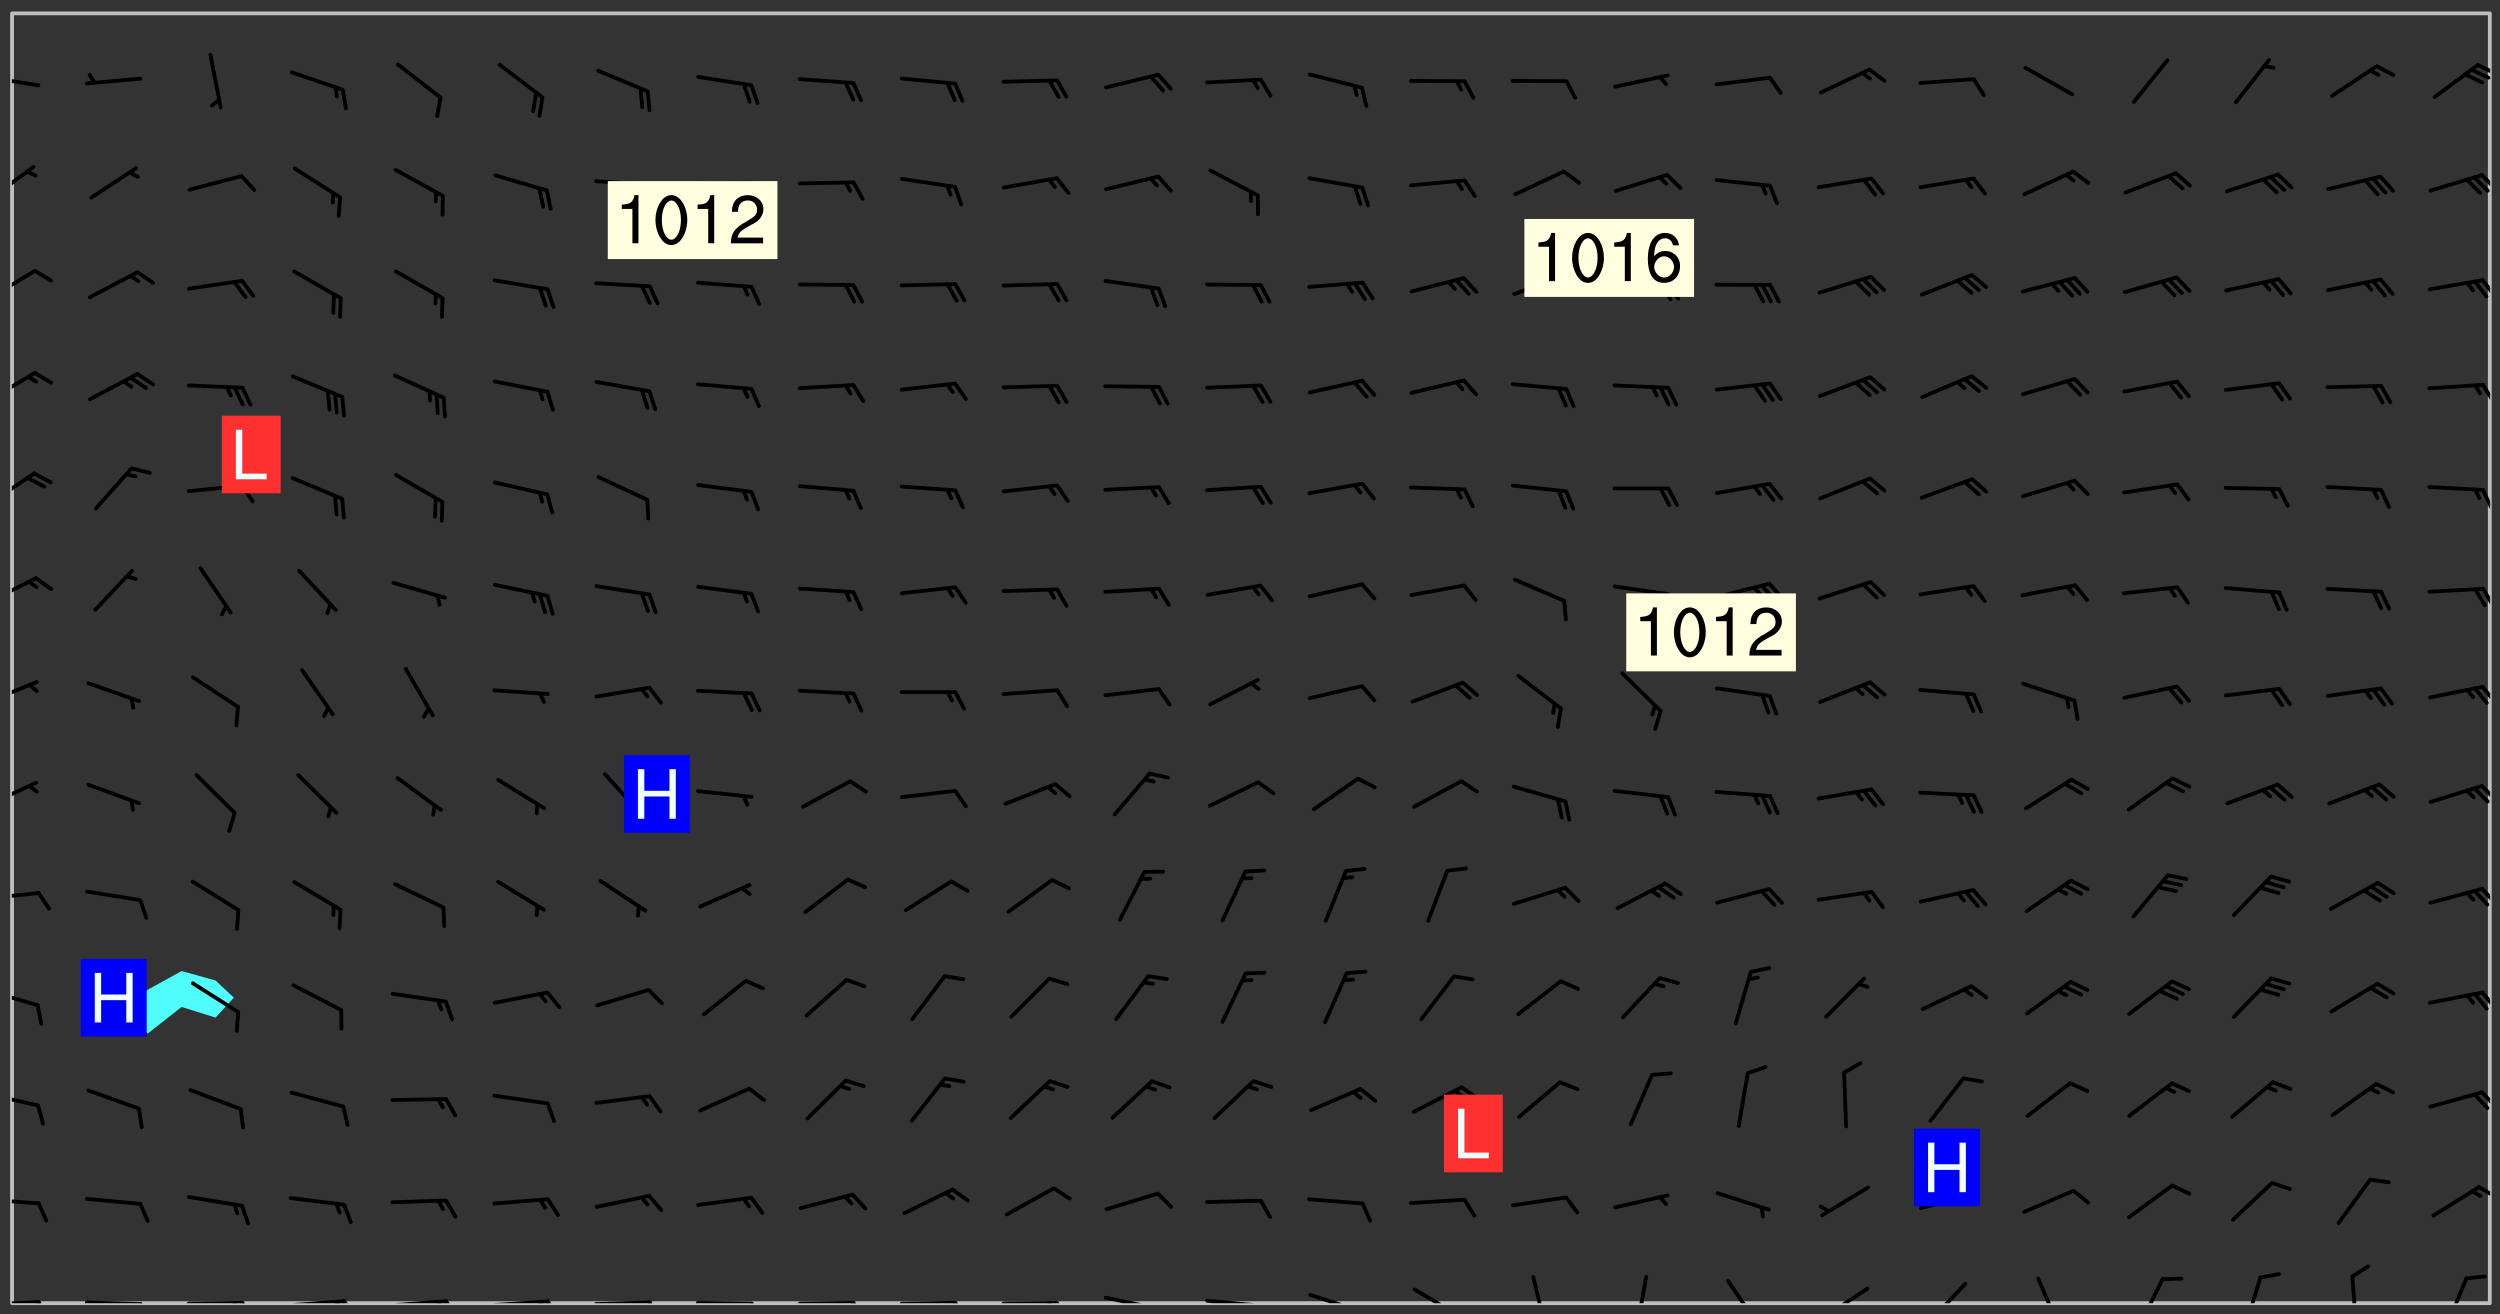 <svg xmlns="http://www.w3.org/2000/svg" role="img" xmlns:xlink="http://www.w3.org/1999/xlink" viewBox="142.45 309.95 326.84 171.84"><rect x="142.45" y="309.95" width="326.84" height="171.84" fill="#333333" stroke="none"/><defs><clipPath id="a"><path d="M144 311.672h1v168.656h-1zm0 0"/></clipPath><clipPath id="b"><path d="M144 311.672h324v168.656H144zm0 0"/></clipPath><clipPath id="c"><path d="M467 311.672h1v168.656h-1zm0 0"/></clipPath><clipPath id="d"><path d="M144 479h4v1.328h-4zm0 0"/></clipPath><clipPath id="e"><path d="M147 479h2v1.328h-2zm0 0"/></clipPath><clipPath id="f"><path d="M153 479h9v1.328h-9zm0 0"/></clipPath><clipPath id="g"><path d="M160 480h3v.328h-3zm0 0"/></clipPath><clipPath id="h"><path d="M166 480h9v.328h-9zm0 0"/></clipPath><clipPath id="i"><path d="M173 480h3v.328h-3zm0 0"/></clipPath><clipPath id="j"><path d="M172 480h2v.328h-2zm0 0"/></clipPath><clipPath id="k"><path d="M180 479h8v1.328h-8zm0 0"/></clipPath><clipPath id="l"><path d="M187 479h3v1.328h-3zm0 0"/></clipPath><clipPath id="m"><path d="M186 479h2v1.328h-2zm0 0"/></clipPath><clipPath id="n"><path d="M193 479h9v1.328h-9zm0 0"/></clipPath><clipPath id="o"><path d="M200 479h3v1.328h-3zm0 0"/></clipPath><clipPath id="p"><path d="M199 479h2v1.328h-2zm0 0"/></clipPath><clipPath id="q"><path d="M206 479h9v1.328h-9zm0 0"/></clipPath><clipPath id="r"><path d="M213 479h3v1.328h-3zm0 0"/></clipPath><clipPath id="s"><path d="M212 479h2v1.328h-2zm0 0"/></clipPath><clipPath id="t"><path d="M220 479h8v1.328h-8zm0 0"/></clipPath><clipPath id="u"><path d="M227 479h2v1.328h-2zm0 0"/></clipPath><clipPath id="v"><path d="M233 480h8v.328h-8zm0 0"/></clipPath><clipPath id="w"><path d="M240 480h3v.328h-3zm0 0"/></clipPath><clipPath id="x"><path d="M246 480h9v.328h-9zm0 0"/></clipPath><clipPath id="y"><path d="M253 480h3v.328h-3zm0 0"/></clipPath><clipPath id="z"><path d="M260 480h8v.328h-8zm0 0"/></clipPath><clipPath id="A"><path d="M267 480h2v.328h-2zm0 0"/></clipPath><clipPath id="B"><path d="M273 480h8v.328h-8zm0 0"/></clipPath><clipPath id="C"><path d="M279 480h2v.328h-2zm0 0"/></clipPath><clipPath id="D"><path d="M286 479h9v1.328h-9zm0 0"/></clipPath><clipPath id="E"><path d="M292 480h2v.328h-2zm0 0"/></clipPath><clipPath id="F"><path d="M300 479h8v1.328h-8zm0 0"/></clipPath><clipPath id="G"><path d="M306 480h1v.328h-1zm0 0"/></clipPath><clipPath id="H"><path d="M313 478h8v2.328h-8zm0 0"/></clipPath><clipPath id="I"><path d="M319 480h1v.328h-1zm0 0"/></clipPath><clipPath id="J"><path d="M327 478h7v2.328h-7zm0 0"/></clipPath><clipPath id="K"><path d="M342 476h3v4.328h-3zm0 0"/></clipPath><clipPath id="L"><path d="M356 476h2v4.328h-2zm0 0"/></clipPath><clipPath id="M"><path d="M368 477h5v3.328h-5zm0 0"/></clipPath><clipPath id="N"><path d="M380 478h7v2.328h-7zm0 0"/></clipPath><clipPath id="O"><path d="M394 477h6v3.328h-6zm0 0"/></clipPath><clipPath id="P"><path d="M408 476h4v4.328h-4zm0 0"/></clipPath><clipPath id="Q"><path d="M421 476h5v4.328h-5zm0 0"/></clipPath><clipPath id="R"><path d="M435 476h4v4.328h-4zm0 0"/></clipPath><clipPath id="S"><path d="M449 476h2v4.328h-2zm0 0"/></clipPath><clipPath id="T"><path d="M461 476h5v4.328h-5zm0 0"/></clipPath><clipPath id="U"><path d="M144 466h4v2h-4zm0 0"/></clipPath><clipPath id="V"><path d="M466 464h2v3h-2zm0 0"/></clipPath><clipPath id="W"><path d="M144 452h4v3h-4zm0 0"/></clipPath><clipPath id="X"><path d="M466 452h2v3h-2zm0 0"/></clipPath><clipPath id="Y"><path d="M144 439h4v3h-4zm0 0"/></clipPath><clipPath id="Z"><path d="M466 439h2v3h-2zm0 0"/></clipPath><clipPath id="aa"><path d="M144 426h4v2h-4zm0 0"/></clipPath><clipPath id="ab"><path d="M466 425h2v4h-2zm0 0"/></clipPath><clipPath id="ac"><path d="M144 412h4v4h-4zm0 0"/></clipPath><clipPath id="ad"><path d="M466 412h2v3h-2zm0 0"/></clipPath><clipPath id="ae"><path d="M144 398h4v5h-4zm0 0"/></clipPath><clipPath id="af"><path d="M466 399h2v3h-2zm0 0"/></clipPath><clipPath id="ag"><path d="M144 385h4v4h-4zm0 0"/></clipPath><clipPath id="ah"><path d="M466 386h2v4h-2zm0 0"/></clipPath><clipPath id="ai"><path d="M144 371h4v6h-4zm0 0"/></clipPath><clipPath id="aj"><path d="M466 373h2v4h-2zm0 0"/></clipPath><clipPath id="ak"><path d="M144 358h4v5h-4zm0 0"/></clipPath><clipPath id="al"><path d="M466 360h2v3h-2zm0 0"/></clipPath><clipPath id="am"><path d="M144 345h4v5h-4zm0 0"/></clipPath><clipPath id="an"><path d="M466 346h2v3h-2zm0 0"/></clipPath><clipPath id="ao"><path d="M144 331h4v6h-4zm0 0"/></clipPath><clipPath id="ap"><path d="M466 332h2v3h-2zm0 0"/></clipPath><clipPath id="aq"><path d="M144 319h4v3h-4zm0 0"/></clipPath><clipPath id="ar"><path d="M466 318h2v2h-2zm0 0"/></clipPath><clipPath id="as"><path d="M465 318h3v3h-3zm0 0"/></clipPath><g id="at" clip-path="url(#clip1)"><path fill="#fff" fill-opacity="0" fill-rule="evenodd" d="M0 0h1000v1000H0zm0 0"/><path fill="#d3d3d3" fill-opacity="0" fill-rule="evenodd" d="M162.152 355.867l-.234.293.059.234.117.172.176.234.293.348.113.059.117-.172.059-.234.176-.176.465-.176h.699l.234.293.289.816.059.176.176.23.352.234.699.699.172.176.234.348.234.41.289.582.41.465.23.234.234.176.117.23.176.293.172 1.164v.234l.059.289.059.117.117.117.348.41.117.172.176.176.176.234.117.172.172.352.059.234.234.406.234-.059-.176.176-.059.93h-.582l-.234-.113-.348.113-.117.117-.059.293-.059.176-.117.172-.465.293-.059.234-.059.113v.645l.059.172v.41l.059.059v.406l.059.406.117.176.059.059.23.641-.059.293v.699l-.059.582v.234l-.059.23-.055.352v1.922l.055.117h.426l-.367.117-.023.352.891 1.168 1.742.539 1.34.359v.539l.09.809.535.715 1.52.27.891-.086.09 1.164.535.18 1.16-.18 2.055-.984 1.16-.363 1.879-.176 1.695-.18-.18.719-1.516.086-1.25.09-.805.27-1.074.809.27.719.535.898-.18.625-.266.809.266 1.078.625.898.805.18 1.25-.18-.266.723.098.504.055.293v.172l.059.293v.406l.176.117.352.117h.406l.293-.176.113-.117.059-.117.117-.23.059-.176.352-.465.23-.176.176-.059.176.059.059.176.117.988.055.469.059.172.117.234.176.059.816.059h.289l.117.234.059.406.059.352v1.105l.117.293.117.348.289.699.176.352.582.754.352.176.172.059.469.234.641.465.348.234.293.176.293.055.23.062.816.348.293.176.113.172.352.352.117.176.523.641v.289l.059.352v.348l.059.352.059.289.117.059.172.059h.176l.582.234.176.117.176.289.176.234.113.234.293.23.117.117v.41l.059.055.289.234.234.117.059.117.117.172.059.117.23.234.059.176.234.059.117.059-.117.113-.059.117v.117l-.117.293-.117.289v.582l.176.117.117.059.059.117.117.117.113.059.176.348.059.352.059.406v.176l-.059.176-.117.699v.172l.117.176.293.293h.406l.176.117.117.172.117.293v.234h-.527l-.23-.234h-.234l-.176.059-.059.699.059.348.117.176.176.41.117.23.289.469.176.055h.523l.234.059.758.641.059.293v.234l.059.059.23.348v.352l-.117.172v.293l.293.289.293.176.172.059.293.176.293.117.582.406.289.234.293.176.219.16.016.012.23.176.641.523.176.234.117.176.176.176.113.172v.641l.117.176.469.117.582.117.234.059.23.113.293.117.113.059.586.352.289.172.176.062.176.055.176.059.699.352.289.176.234.055.289.176.234.117.641.406.293.117.172.059.234.059.41.059.23.059.234.117.059.172-.41.176.469.059.059.293.113.234.176.055.234.059.176.059.406.117.641.234.117.172.059.234v.176l-.059.117-.059.406.234.234.117.059.348.117.641.23.176.117.289.117.176.176.234.465.582 1.105.176.176.348.176.176.117.352.117 1.047.523.234.059.465.113.293.059.465.176.758.582.234.234.348.465.176.176.289.234.816.699.293.176.289.289.293.176.293.289.695.641.176.176.293.234.289.234.469.289.641.582.348.234.234.293.348.348.352.465.934.992.348.406.117.176.234.059.113.117.645.176.23.113.234.059.293.176.23.117.934.699.406.406.234.176.406.176.234.117.816.348.348.234.234.117.293.289.23.117.758.352.352.172.23.059.293.117.234.059.871.176h.816l.469.23.172.059.875.699.465.117.293.059.176.059.23.059.469.059.348.059.352.059.406.059h.293l.172.059v.23l.176.176h.293l.348.059.352.059.699.117h.641l.465-.234.293-.176.172-.117.41-.172.289-.176.934-.465.469-.293.523-.293.465-.172.465-.176 1.051-.465.289-.117.41-.117.289-.117.527-.176 1.516-.699.582-.348.289-.059.293-.059.348-.117.875-.23.352-.117h.113l.234-.059.875-.234.234-.059h.812l.352-.059.816-.117.172-.059.352-.055.293-.059.23-.059.816-.176.176-.059h.348l.234-.059.465-.117.758-.172.234-.059h.348l.41-.117.289-.059 1.285-.059h.289l.41-.059.23-.059h.176l.875-.117h.406l.41-.117h.348l.352-.113.871-.059h1.75l1.047.289.41.117.289.117.352.117.289.117 1.051.172.289.059h.293l.293.059.172.059.41.059.172.059.117.059h.117l.117.059.352.059h.113l.41.066 1.922.395 1.926.395 1.52.449 1.695.719 2.145.805 1.605-.719 1.43-.805 1.16-1.078 1.25-.449 3.035-.719 1.875-.359 2.145-1.348 2.234-1.254 2.5-1.258 1.695-.449 1.785-.18 1.16-.27.625.539 1.34-.27.715-.988.984-1.344.445-.18.805-.359 1.875-.539 1.785-.449 1.25-.27 1.16-.09 1.699-.09 1.961-.27 1.25-.09h.539l.625-.09h.891l2.145-.18 2.41-.18 2.59-.09 1.695.18 1.609.09 1.43.359 1.16.719 1.875.988 1.16 1.527.266.715.629.09.355.898.535.539.535 1.527 1.074.359h.535l-.805.535.09 1.707.715 2.695.891.805.895.988.715 1.258 1.785.539 1.52-.18.355 1.344 1.609-.805.98-.539.27.27.316-.215.219-.145.801.449.449-.359h.355l.535-.27.539-.719.535-.27.625-.988 1.16.449.84.371 1.395.617 1.695-.18h1.605l1.785.09.18-1.707.535-1.344.805.27.492.848.402.406-.09.539v.359l.715.449.711-.27h1.43l.359.988.445 1.258.715 1.344 1.25.629 1.695.629.715-.18.18-.539.98-.09.449.359.086 1.258-.266.629-.535.18v.539l.715.984.266.539.984.988.801 1.078-.266.359-.09.898-.625 2.332-.355 2.066-.09 1.793-.18.719-.09.539v1.438l-.98 1.883-.359 1.707-.535.898-.805 1.168-.266.539 2.055 1.254.086.359-.355.539-.09-.18v.809l.09 1.438-.445.715-1.074.094-.266.715.535.898.805.719 1.16.809 1.34.27.445.359-.355.449-1.789-.09-1.25-.449-.715-.719-.625-.09-.176 3.59-.188 1.309h89.359V311.703h-55.27v49.082l.762.125 3.289.543 2.023 2.836v2.754l2.352.332 2.348.332h4.051l-1.379 4.16-2.023.707-2.023.703-.543.344-2.594 1.617-.188.117-2.023-2.078-.73-2.742-2.672-2.078-1.375-3.5-.066-.082-1.957-2.672 2.75-1.418v-49.082H294.422v91.414l.117.031.133.012.074.074.105.047.09.059.086.059.09.059.297.297.059.09.031.117.027.117.016.137-.031.117-.059.09-.059.086-.043.105-.047.102-.027.121v.145l.176.27.148.148.074.086.074.074.043.105.062.09.059.086.043.105.059.09.047.102.043.105.059.086.117.18.074.074.062.086.059.09.043.105.059.09.059.086.062.09.059.09.043.102.117.18.074.074.059.086.074.074.09.059.105.047h.148l.133-.016.133.016.102-.047.074-.074.047-.102-.016-.133v-.148l-.047-.105-.027-.117-.047-.102-.027-.121-.043-.102-.062-.09-.043-.102-.043-.105-.031-.117-.016-.133-.012-.137.086-.059.059-.086.121-.031.043.105.016.133v.117l.059.102.059.09.09.059.148.148.059.09.043.105-.012.102.086.059.105.047.086.059.09.059.074.074-.117.027-.105.047-.086.059-.074.074-.059.09-.062.086-.027.121-.047.102-.043.105-.031.117-.012.133-.016.133v.148l.027.117.047.105.043.102.059.09.074.074.09.059.074.074.09.059.059.09.043.105.047.102.117.031.133.016h.148l.117-.031.105.043.043.105.047.102.027.121L299.5 410l.027.117.031.121.027.117.105.043.102.047.133-.016.148.148.062.086.074.074.07.074.09.062.105.043.102.043.117.031.137.016.117-.031.074-.074.027-.117-.012-.133-.031-.121-.027-.117.043-.105h.117l.09.062.117.027h.148l.133.016h.148l.133.016.133-.016h.148l.133-.016.133-.012.137.012.117-.027.133-.016.191-.059-.059.176-.016.133-.027.121-.016.133-.059.086-.133.016-.105.047-.105.043-.117.031-.117.027-.266.031h-.148l-.133.016-.074.074.059.086.148.148.117.18.074.07.09.062.09.059.086.059.09.059.102.043.105.062.105.043.086.059.105.047.102.043.18.117.059.09-.043.102-.047.105.016.133.223.223.059.09.043.102.031.121.043.102.016.133.031.117.012.137.031.117.148.148.102.043.105.043.117.031.133.016.137.016h.117l.117-.031.09-.059.043-.105.047-.102.043-.105.031-.117.012-.133v-.148l-.012-.133-.016-.133-.031-.117-.043-.105-.047-.105-.043-.102-.043-.105-.016-.133.016-.133.027-.117.031-.117.027-.121.047-.102.09-.059.086-.062.074-.074.09-.059.223-.223.059-.086.074-.074.117-.18.059-.086v-.148l-.074-.074-.102-.047-.105-.043-.102-.043-.059-.09-.047-.105-.027-.117.09-.059.117-.031.102-.043.18-.117.148-.148.012-.133-.012-.105-.09-.059-.133.016h-.148l-.133.016-.133-.016-.121-.031-.086-.059-.074-.074-.059-.09-.062-.086-.117-.18-.059-.086.031-.121.086-.059.121-.031.059-.086v-.121l-.031-.117-.059-.09-.059-.086-.047-.105-.027-.117-.016-.133.059-.09.074-.074.09-.059.117-.18.074-.074.059-.086.148-.148.121-.031.133-.016.133.016.074.074.043.105.016.133-.031.117-.117.031-.133.012-.148.148-.043.105-.047.102-.027.121-.031.117v.148l.031.117.043.105.059.09.074.07.074.074.117.031.121.027.117-.027.133-.016h.117l.09.059.074.074.047.105.059.086.102.047.133.016.105.043.086.059-.012.105-.074.074-.18.117-.059.09-.09.059-.07.074-.074.074-.062.09-.027.117-.016.133.016.133-.016.133v.148l.016.133.027.117.031.121.074.074.09.059.086.059.09.059.117.031v.086l-.102.047-.09.059-.266.031-.117.027h-.148l-.105.043-.102.047-.059.09-.062.234-.012.133-.031.121-.016.133v.293l-.012.133.012.137.016.133.133.016.133.012.121.031.086.059.074.074.047.105.043.102.016.133v.445l-.016.133v.445l.031.266.027.117.016.133.031.117.086.211.031.266v.148l-.031.117-.027.117-.031.121-.027.117-.031.117-.031.121-.012.133-.016.133.09.059.117-.031.102.016.047.105-.031.266v.441l-.043.105-.047.105-.043.102-.043.105-.059.086-.031.121-.043.117-.031.117-.016.133.016.133.059.09.105.047.086.059.059.086-.012.137-.031.117-.043.102v.445l-.016.133v.148l-.031.117-.043.105-.027.117-.047.105-.043.102-.031.121-.027.117-.031.133-.031.117-.027.117-.043.105-.031.117-.031.121-.012.133-.016.133v.297l.027.117v.148l.047.398.027.117.059.09.121.031h.148l.133-.016.059.09v.117l-.059.09-.09.059-.102.043-.105.047-.09.059-.086.059-.137.016-.117-.031-.133-.016-.102.047-.062.086-.012.137-.016.133-.031.117-.027.117-.016.133-.031.121v.297l.016.133.031.117v.148l.012.133v.148l-.027.117-.047.102-.027.121-.031.117-.059.09-.074.074-.102.043-.105.047-.117.027-.121.031-.102-.047.059-.086.105-.047.027-.117.031-.117.027-.121.031-.117v-.148l.016-.133-.031-.117-.043-.105-.105.016-.074.074-.102.043-.09.062-.074.074-.043.102-.016.133-.031.117L304.25 426l-.031.117-.027.117-.031.121-.027.117-.031.117-.043.105-.09.059h-.09l-.117-.031-.031-.086.016-.137-.031-.117v-.148l-.012-.133v-.148l-.062-.234-.027-.121-.043-.102-.047-.105-.059-.086-.059-.09-.043-.105-.062-.086-.148-.148-.07-.074-.105-.047-.105-.043-.102-.043-.297-.297-.09-.074-.086-.059-.105-.043-.09-.062-.086-.059-.105-.043-.09-.059-.086-.062-.074-.07-.105-.047-.086-.059-.105-.043-.09-.062-.102-.043-.105-.043-.086-.059-.105-.047-.105-.043-.102-.047-.09-.059-.102-.043-.105-.043-.09-.062-.117-.027-.133-.016-.133.016H299.75l-.133.016-.117-.031-.09-.059-.074-.074-.09-.059-.102-.047h-.148l-.121-.027-.102-.043-.074-.074-.117-.18-.09-.059-.102-.043-.09-.062-.105-.043-.09-.059-.086-.059-.105-.047-.059-.086-.059-.09-.043-.105-.047-.102-.074-.074-.086-.059-.074-.074-.09-.059-.223-.223-.043-.105-.031-.266.105-.043h.145l.105.043.074.074.09.059.086.059.105.047.09.059.148.148.07.074.148.148.062.086.074.074.086.059.074.074.09.062.09.059.086.059.27.176.102.047.105.043.102.043.047-.074.059-.086.074-.074.07-.074.105.043.074.074.059.09.043.102.047.105.043.105.121.027.117-.027.074-.09.043-.105.059-.09.074-.074.105-.043.117-.027.133.012.09.059.148.148.059.09.043.105.047.102.043.105.043.102.105.047.105.043.133.016.086-.059.059-.09.074-.074.105-.043.117.027.105.047.102.043.105.043.102.047.18.117v.117l-.016.133.016.133.016.137.059.086.102.047.121.027.117.031h.148l.117-.031.059-.09.18-.117.059-.09.074-.074.059-.086.117-.18.18-.117.117.031.09.059.043.074-.016.133v.117l.09.059h.148l.133-.016.133-.012.266-.031.105-.043.117-.031.121-.027.074-.074.07-.074.062-.09-.016-.105-.047-.102-.102-.043-.105-.016-.117.027-.266.031h-.148l-.074-.074-.09-.059-.117-.031-.117-.027-.133-.016h-.148l-.133.016h-.297l-.105-.047-.148-.148-.043-.102-.059-.09.223-.223.086-.059.105-.043.117-.031.133-.016.133.016.137.016.102.043.133-.012.09-.062.102-.043.062-.09-.047-.102-.09-.059-.117-.031-.102-.043-.059-.09-.062-.09v-.117l.016-.133.105-.047.074-.07v-.121l-.09-.059-.031-.117.09-.059.074-.074.043-.105.059-.09.047-.102.016-.133v-.148l-.047-.105-.043-.102-.09-.059-.133-.016-.102-.043-.137-.016-.117-.031h-.445l-.133-.016-.133-.012-.133-.016-.117-.031h-.148l-.133-.016-.133-.012-.266-.031-.121-.043-.086-.059-.074-.074v-.148l.012-.133.105-.047.102-.043.133-.016h.152l.133-.016h.293l.121.031.102.043.09.059.234.062.121-.047.09-.059.102-.043.133-.016.105.043.102.047.133.012.121-.027h.145l.121-.031.117-.027.105-.047.074-.074.086-.059.148-.148.059-.086.047-.105.027-.117.016-.105-.102-.043-.09-.059-.117-.031-.105-.043-.09-.062-.074-.086-.074-.074-.102-.043-.105-.047-.102-.043-.059-.09-.047-.102-.086-.211-.062-.086-.059-.09-.074-.074-.086-.059h-.27l-.117.031-.09.059-.102.043-.133.016-.105-.016-.027-.117-.062-.09-.117-.031-.102-.043-.148-.148-.031-.117-.016-.105.074-.074.18-.117.117-.027.117-.031.137.016.102.043.105.043.102.047.105.043.117.031.133.016.117.027.133.016.105-.016.09-.059-.074-.074-.105-.043-.074-.074-.074-.09-.148-.148-.086-.059-.09-.059-.074-.074-.09-.059-.102-.047-.121-.027-.102-.047-.105-.043-.117-.031-.102-.043-.121-.031h-.148l-.117.031-.105.043-.086.062-.18.117-.086.059-.09.059-.105.047-.086.059-.105.043-.102.043-.105.047-.074.074-.059.09-.059.086-.047.105-.059.086-.074.074-.133-.012-.117-.031h-.117l-.074.074-.09.059-.074.074-.09.059-.086.059-.105.047-.102.043-.137.016-.102-.043-.148-.148-.105-.047h-.086l-.105.047-.102.043-.121.031-.117-.031-.074-.074v-.117l.031-.121.074-.07.059-.09.074-.074.117-.031.105-.043h.293l.133-.016.137-.016.102-.043.09-.059.102-.047.09-.059.133-.012.09.059.133.012.09-.059.086-.059.105-.043.09-.059.086-.062.09-.059.148-.148.059-.086.059-.09.105-.043.133-.016.117.027.121.031.059-.059.059-.09.031-.266.027-.117.105.012.133.016.102-.043.09-.059.059-.09.074-.074.059-.09.047-.102.012-.133-.012-.133-.047-.105-.148-.148-.059-.09-.059-.086-.043-.105v-.445l.016-.133v-.148l.012-.133-.059-.059-.09.059-.102-.043-.18-.117-.086-.059-.062-.09-.059-.09-.074-.074-.086-.059-.121.031-.102.012-.105.047-.086.059-.105.043-.148.148-.09.059-.086.059-.09.062-.105.043-.133.016v-.121l.105-.043.117-.031.074-.07.043-.105v-.148l-.027-.117-.148-.148-.133-.016h-.148l-.117.031-.105.043-.102.043-.09.062-.117.027-.074-.074.012-.133-.043-.102-.043-.105-.09-.059-.117.027-.121.031-.117.031-.102.043-.121.031-.102.043-.105.043-.09.059-.102.016v-.117l.016-.133-.059-.09-.074.043-.148.148-.059.09-.074.074-.047.105-.043.102-.074.074-.059.09-.074.074-.059.086-.074.074-.09.062-.074.07-.074.074-.102.016-.133.016-.105-.043v-.121l.148-.148.043-.102.059-.09.047-.102.043-.105.059-.09.031-.117.043-.102.031-.121.027-.117.047-.105.043-.102.043-.105.074-.07.09-.062.09-.059.102-.043h.297l.266-.031.105-.043-.074-.074-.117-.031-.105-.043-.09-.059-.102-.047-.09-.059-.102-.043-.105-.043-.09-.062-.086-.059-.105-.043-.102-.043-.121-.031-.117-.031-.102-.043L297.5 410.25l-.102-.043-.09-.059-.043-.105-.016-.133.102-.043.133-.016.137.016.133-.016.102-.043.059-.09.016-.105-.09-.059-.074-.074-.102-.043-.09-.059-.148-.148-.043-.105-.016-.133v-.293l-.059-.09-.09-.059-.074-.074-.043-.105-.031-.117-.059-.09-.074-.074-.117-.027-.074-.074-.09-.059-.09-.062-.086-.059-.074-.074-.059-.086-.047-.105-.086-.059-.148-.148-.195-.059-.133.016-.102.043-.074.074-.047.102-.043.105-.059.09-.059.086-.297.297-.09.059h-.086l-.062-.086-.043-.105.031-.117.059-.09.027-.117-.012-.133-.09-.062-.105.047-.117.027-.117.031-.27.176-.102.047-.117.027-.105.047-.09.059-.102.043-.059-.086-.047-.105.016-.133.047-.105.07-.074.074-.07.059-.09v-.148l-.043-.105h-.238l-.102.047-.031.117-.027.117-.031.121-.074.043-.133.016-.074-.047-.043-.102-.043-.105-.047-.102-.043-.105-.121.031-.102.043-.133.016-.117.031-.105.043-.09.059-.102.047-.121.027-.133.016-.102-.043-.059-.09-.047-.105-.043-.102-.043-.105v-.117l.059-.09.086-.059.18-.117.102-.047.105-.043.105-.059.102-.043.09-.062.102-.043.105-.059.102-.047.09-.059.105-.043.102-.043.09-.062.102-.043.137-.016.117.031.102.043.121.031.102.043.105.047.102.043.105.043.102.047.105.043.102.043.105.047.086.059.105.043.117.031.105.043.102.047.09.059.105.043.102.043.105.047.117.027.102.047.121.027h.148l.086-.059.016-.102.059-.09-.027-.117-.074-.074-.117-.18-.074-.074-.09-.074-.18-.117-.086-.059-.105-.043-.102-.047-.27-.176-.059-.09-.074-.074-.059-.09-.043-.102-.031-.117-.016-.137v-.562l-.012-.133-.016-.133-.031-.117-.016-.133-.012-.133-.031-.121-.223-.223-.059-.086-.016-.105.031-.117.133-.016v-91.414H172.992v1.453l-.059.234-.352 1.051-.172.523-.117.348-.176.41-.117.172-.234.293-.23.059h-.352l-.117.059-.23.406v.293l.117.176.23.23.117.234.641.758.293.465.176.234.23.352.234.348.641.816.176.465.172.41.117.695.176.469.117 1.398.059.465v.875l.117 1.047v4.781l-.059.465-.352 1.281-.176.523-.113.41-.352.93L172.934 336l-.234.582-.117.176-.172.348-.176.406-.352.816-.059.293-.113.293-.117.289-.059.176-.117.875-.059.406-.059.117-.059.176-.059.172-.23.527-.117.172v.234l-.117.234-.059.172-.176.586v.289l-.059.176v.293l-.059.113-.059.527v.172l-.055.234v2.621l-.176.816-.117.176-.176.234-.117.172-.113.234-.586.934-.23.289-.293.465-.176.234-.289.352-.352.699-.113.23-.176.41-.176.23-.406.527-.816.699-.293.172-.289.234-.176.117-.176.176-.523.406-.527.176-.172.176-.234.055-.641.176h-.758m12.211 31.023l-1.074.449.359.895 1.25-.715.445-.539-.98-.09"/><path fill="#d3d3d3" fill-opacity="0" fill-rule="evenodd" d="M201.508 416.598h-.895l.449.629.98.359.805-.09.445-.988-.176.09-.715-.355-.895.355m154.621 59.07l-.059-.523v-.293l.113-.293.059-.23.469-.469h.113l.117-.113.117-.059h.176l.234-.059h.348l.234.059.117.059.23.172.059.176.117.582v.293l-.117.176-.172.289-.176.176-.527.523-.23.234-.117.059h-.176l-.117-.059-.406-.293-.176-.117-.117-.059-.059-.113-.055-.117m6.641-10.957l-.059-.172v-1.109l.059-.172.176-.059.172-.059h.176l.234-.059.117.059.059.699-.059.172-.117.176-.117.059-.234.523-.113.059h-.234l-.059-.117m9.613-14.391l-.117-.176v-.699l.293-.875.117-.172.176-.352.113-.23.117-.293.352-.758.117-.23.172-.234h.176l.117-.059h.641l.117.059.234.234.172.113.352.293.117.117.113.176v.113l.117.059.117.117v.699l-.059.176v.23l-.059.176-.348 1.051-.117.23-.117.234-.117.059-.23.234-.641.289h-.875l-.41-.117-.641-.465"/><path fill="none" stroke="#bebebe" stroke-linecap="round" stroke-linejoin="round" stroke-miterlimit="10" stroke-width=".5" d="M467.957 311.695H144.027v168.625h323.93v-168.625"/><g clip-path="url(#a)"><path fill="#fff" fill-opacity="0" fill-rule="evenodd" d="M144 475.891v4.438h.004H144V311.672h.004H144v164.219"/></g><g clip-path="url(#b)"><path fill="#fff" fill-opacity="0" fill-rule="evenodd" d="M144.004 480.328V311.672h22.188v125.23l-4.438 2.445-1.098 1.035.867 4.438.23.254.336-.254 4.102-3.223 4.438 1.395 2.391-2.609-2.391-2.246-4.438-1.234V311.672h301.805v168.656H144.004"/></g><path fill="#50fcfc" fill-rule="evenodd" d="M161.523 444.82l-.867-4.438 1.098-1.035 4.438-2.445 4.438 1.234 2.391 2.246-2.391 2.609-4.438-1.395-4.102 3.223-.336.254-.23-.254"/><g clip-path="url(#c)"><path fill="#fff" fill-opacity="0" fill-rule="evenodd" d="M467.996 480.328H468V311.672h-.004H468v168.656h-.004"/></g><g clip-path="url(#d)"><path fill="none" stroke="#000" stroke-linecap="round" stroke-linejoin="round" stroke-miterlimit="10" stroke-width=".5" d="M147.512 480.188l-7.023.281"/></g><g clip-path="url(#e)"><path fill="none" stroke="#000" stroke-linecap="round" stroke-linejoin="round" stroke-miterlimit="10" stroke-width=".5" d="M147.512 480.188l1.238 2.117"/></g><g clip-path="url(#f)"><path fill="none" stroke="#000" stroke-linecap="round" stroke-linejoin="round" stroke-miterlimit="10" stroke-width=".5" d="M160.828 480.426l-7.023-.191"/></g><g clip-path="url(#g)"><path fill="none" stroke="#000" stroke-linecap="round" stroke-linejoin="round" stroke-miterlimit="10" stroke-width=".5" d="M160.828 480.426l1.094 2.195"/></g><g clip-path="url(#h)"><path fill="none" stroke="#000" stroke-linecap="round" stroke-linejoin="round" stroke-miterlimit="10" stroke-width=".5" d="M174.145 480.289l-7.027.078"/></g><g clip-path="url(#i)"><path fill="none" stroke="#000" stroke-linecap="round" stroke-linejoin="round" stroke-miterlimit="10" stroke-width=".5" d="M174.145 480.289l1.176 2.156"/></g><g clip-path="url(#j)"><path fill="none" stroke="#000" stroke-linecap="round" stroke-linejoin="round" stroke-miterlimit="10" stroke-width=".5" d="M173.121 480.301l.586 1.078"/></g><g clip-path="url(#k)"><path fill="none" stroke="#000" stroke-linecap="round" stroke-linejoin="round" stroke-miterlimit="10" stroke-width=".5" d="M187.449 480.066l-7.008.523"/></g><g clip-path="url(#l)"><path fill="none" stroke="#000" stroke-linecap="round" stroke-linejoin="round" stroke-miterlimit="10" stroke-width=".5" d="M187.449 480.066l1.309 2.074"/></g><g clip-path="url(#m)"><path fill="none" stroke="#000" stroke-linecap="round" stroke-linejoin="round" stroke-miterlimit="10" stroke-width=".5" d="M186.43 480.145l.656 1.035"/></g><g clip-path="url(#n)"><path fill="none" stroke="#000" stroke-linecap="round" stroke-linejoin="round" stroke-miterlimit="10" stroke-width=".5" d="M200.762 480.059l-7.004.539"/></g><g clip-path="url(#o)"><path fill="none" stroke="#000" stroke-linecap="round" stroke-linejoin="round" stroke-miterlimit="10" stroke-width=".5" d="M200.762 480.059l1.316 2.074"/></g><g clip-path="url(#p)"><path fill="none" stroke="#000" stroke-linecap="round" stroke-linejoin="round" stroke-miterlimit="10" stroke-width=".5" d="M199.742 480.137l.66 1.039"/></g><g clip-path="url(#q)"><path fill="none" stroke="#000" stroke-linecap="round" stroke-linejoin="round" stroke-miterlimit="10" stroke-width=".5" d="M214.082 480.094l-7.012.469"/></g><g clip-path="url(#r)"><path fill="none" stroke="#000" stroke-linecap="round" stroke-linejoin="round" stroke-miterlimit="10" stroke-width=".5" d="M214.082 480.094l1.293 2.086"/></g><g clip-path="url(#s)"><path fill="none" stroke="#000" stroke-linecap="round" stroke-linejoin="round" stroke-miterlimit="10" stroke-width=".5" d="M213.062 480.164l.645 1.039"/></g><g clip-path="url(#t)"><path fill="none" stroke="#000" stroke-linecap="round" stroke-linejoin="round" stroke-miterlimit="10" stroke-width=".5" d="M227.402 480.227l-7.023.207"/></g><g clip-path="url(#u)"><path fill="none" stroke="#000" stroke-linecap="round" stroke-linejoin="round" stroke-miterlimit="10" stroke-width=".5" d="M227.402 480.227l1.215 2.129"/></g><g clip-path="url(#v)"><path fill="none" stroke="#000" stroke-linecap="round" stroke-linejoin="round" stroke-miterlimit="10" stroke-width=".5" d="M240.719 480.371l-7.027-.086"/></g><g clip-path="url(#w)"><path fill="none" stroke="#000" stroke-linecap="round" stroke-linejoin="round" stroke-miterlimit="10" stroke-width=".5" d="M240.719 480.371l1.125 2.184"/></g><g clip-path="url(#x)"><path fill="none" stroke="#000" stroke-linecap="round" stroke-linejoin="round" stroke-miterlimit="10" stroke-width=".5" d="M254.035 480.281l-7.027.094"/></g><g clip-path="url(#y)"><path fill="none" stroke="#000" stroke-linecap="round" stroke-linejoin="round" stroke-miterlimit="10" stroke-width=".5" d="M254.035 480.281l1.18 2.148"/></g><g clip-path="url(#z)"><path fill="none" stroke="#000" stroke-linecap="round" stroke-linejoin="round" stroke-miterlimit="10" stroke-width=".5" d="M267.348 480.273l-7.023.113"/></g><g clip-path="url(#A)"><path fill="none" stroke="#000" stroke-linecap="round" stroke-linejoin="round" stroke-miterlimit="10" stroke-width=".5" d="M267.348 480.273l1.188 2.145"/></g><g clip-path="url(#B)"><path fill="none" stroke="#000" stroke-linecap="round" stroke-linejoin="round" stroke-miterlimit="10" stroke-width=".5" d="M280.664 480.297l-7.027.062"/></g><g clip-path="url(#C)"><path fill="none" stroke="#000" stroke-linecap="round" stroke-linejoin="round" stroke-miterlimit="10" stroke-width=".5" d="M279.641 480.309l.586 1.078"/></g><g clip-path="url(#D)"><path fill="none" stroke="#000" stroke-linecap="round" stroke-linejoin="round" stroke-miterlimit="10" stroke-width=".5" d="M293.906 481.043l-6.879-1.43"/></g><g clip-path="url(#E)"><path fill="none" stroke="#000" stroke-linecap="round" stroke-linejoin="round" stroke-miterlimit="10" stroke-width=".5" d="M292.906 480.836l.34 1.18"/></g><g clip-path="url(#F)"><path fill="none" stroke="#000" stroke-linecap="round" stroke-linejoin="round" stroke-miterlimit="10" stroke-width=".5" d="M307.277 480.656l-6.996-.652"/></g><g clip-path="url(#G)"><path fill="none" stroke="#000" stroke-linecap="round" stroke-linejoin="round" stroke-miterlimit="10" stroke-width=".5" d="M306.262 480.559l.473 1.133"/></g><g clip-path="url(#H)"><path fill="none" stroke="#000" stroke-linecap="round" stroke-linejoin="round" stroke-miterlimit="10" stroke-width=".5" d="M320.438 481.418l-6.68-2.18"/></g><g clip-path="url(#I)"><path fill="none" stroke="#000" stroke-linecap="round" stroke-linejoin="round" stroke-miterlimit="10" stroke-width=".5" d="M319.465 481.102l.211 1.211"/></g><g clip-path="url(#J)"><path fill="none" stroke="#000" stroke-linecap="round" stroke-linejoin="round" stroke-miterlimit="10" stroke-width=".5" d="M333.426 482.133l-6.031-3.605"/></g><g clip-path="url(#K)"><path fill="none" stroke="#000" stroke-linecap="round" stroke-linejoin="round" stroke-miterlimit="10" stroke-width=".5" d="M344.551 483.746l-1.648-6.832"/></g><g clip-path="url(#L)"><path fill="none" stroke="#000" stroke-linecap="round" stroke-linejoin="round" stroke-miterlimit="10" stroke-width=".5" d="M356.406 483.785l1.27-6.91"/></g><g clip-path="url(#M)"><path fill="none" stroke="#000" stroke-linecap="round" stroke-linejoin="round" stroke-miterlimit="10" stroke-width=".5" d="M372.34 483.23l-3.965-5.805"/></g><g clip-path="url(#N)"><path fill="none" stroke="#000" stroke-linecap="round" stroke-linejoin="round" stroke-miterlimit="10" stroke-width=".5" d="M380.73 482.25l5.883-3.844"/></g><g clip-path="url(#O)"><path fill="none" stroke="#000" stroke-linecap="round" stroke-linejoin="round" stroke-miterlimit="10" stroke-width=".5" d="M394.566 482.875l4.84-5.094"/></g><g clip-path="url(#P)"><path fill="none" stroke="#000" stroke-linecap="round" stroke-linejoin="round" stroke-miterlimit="10" stroke-width=".5" d="M408.91 477.102l2.781 6.453"/></g><g clip-path="url(#Q)"><path fill="none" stroke="#000" stroke-linecap="round" stroke-linejoin="round" stroke-miterlimit="10" stroke-width=".5" d="M425.18 477.184l-3.125 6.293"/></g><path fill="none" stroke="#000" stroke-linecap="round" stroke-linejoin="round" stroke-miterlimit="10" stroke-width=".5" d="M425.18 477.184l2.453-.07"/><g clip-path="url(#R)"><path fill="none" stroke="#000" stroke-linecap="round" stroke-linejoin="round" stroke-miterlimit="10" stroke-width=".5" d="M437.973 476.973l-2.082 6.711"/></g><path fill="none" stroke="#000" stroke-linecap="round" stroke-linejoin="round" stroke-miterlimit="10" stroke-width=".5" d="M437.973 476.973l2.414-.457"/><g clip-path="url(#S)"><path fill="none" stroke="#000" stroke-linecap="round" stroke-linejoin="round" stroke-miterlimit="10" stroke-width=".5" d="M449.984 476.824l.523 7.008"/></g><path fill="none" stroke="#000" stroke-linecap="round" stroke-linejoin="round" stroke-miterlimit="10" stroke-width=".5" d="M449.984 476.824l2.074-1.309"/><g clip-path="url(#T)"><path fill="none" stroke="#000" stroke-linecap="round" stroke-linejoin="round" stroke-miterlimit="10" stroke-width=".5" d="M464.895 477.078l-2.664 6.5"/></g><path fill="none" stroke="#000" stroke-linecap="round" stroke-linejoin="round" stroke-miterlimit="10" stroke-width=".5" d="M464.895 477.078l2.441-.246"/><g clip-path="url(#U)"><path fill="none" stroke="#000" stroke-linecap="round" stroke-linejoin="round" stroke-miterlimit="10" stroke-width=".5" d="M147.504 467.27l-7.008-.512"/></g><path fill="none" stroke="#000" stroke-linecap="round" stroke-linejoin="round" stroke-miterlimit="10" stroke-width=".5" d="M147.504 467.27l.992 2.242m12.316-2.172l-6.996-.652m6.996.652l.945 2.266m12.34-2.027l-6.934-1.129m6.934 1.129l.789 2.324m-1.797-2.488l.395 1.164m13.949-1.129l-6.977-.871m6.977.871l.875 2.293m-1.891-2.422l.438 1.148m13.918-1.566l-7.023.223m7.023-.223l1.219 2.129m-2.242-2.098L200.359 468m13.719-1.27l-7.004.566m7.004-.566l1.324 2.066m-2.344-1.984l.66 1.031m13.609-1.559l-6.875 1.457m6.875-1.457l1.574 1.879m-2.574-1.668l.789.941m13.57-.898l-6.965.949m6.965-.949l1.434 1.988m-2.449-1.852l.719.996m13.531-1.539l-6.801 1.762m6.801-1.762l1.66 1.805m-2.648-1.551l.828.906m13.227-1.828l-6.309 3.098m6.309-3.098l1.988 1.438m-2.906-.984l.996.715m13.156-1.324l-6.145 3.41m6.145-3.41l2.059 1.336m11.543-.66l-6.719 2.059m6.719-2.059l1.738 1.734m11.73-.793l-7.023.176m7.023-.176l1.207 2.141m12.098-1.777l-7.004-.551m7.004.551l.98 2.25m12.34-2.742l-7.016.434m7.016-.434l1.285 2.09m12-2.391l-6.953 1.035m6.953-1.035l1.457 1.973m11.805-2.242l-6.848 1.574m5.852-1.348l.805.93m13.426.707l-6.688-2.152m5.715 1.84l.219 1.207m7.719-.152l6.012-3.637m-5.137 3.109l-1.055-.629m13.098.211l6.809-1.746m13.141-.508l-6.461 2.762m6.461-2.762l1.91 1.535m11.012-2.227l-5.672 4.145m5.672-4.145l2.207 1.066m10.828-1.402l-5.113 4.816m5.113-4.816l2.324.785m10.5-1.219l-4.133 5.684m4.133-5.684l2.43.344m11.801.637l-5.961 3.723"/><g clip-path="url(#V)"><path fill="none" stroke="#000" stroke-linecap="round" stroke-linejoin="round" stroke-miterlimit="10" stroke-width=".5" d="M466.543 465.152l2.125 1.227"/></g><path fill="none" stroke="#000" stroke-linecap="round" stroke-linejoin="round" stroke-miterlimit="10" stroke-width=".5" d="M465.676 465.695l1.062.613"/><g clip-path="url(#W)"><path fill="none" stroke="#000" stroke-linecap="round" stroke-linejoin="round" stroke-miterlimit="10" stroke-width=".5" d="M147.426 454.477l-6.852-1.555"/></g><path fill="none" stroke="#000" stroke-linecap="round" stroke-linejoin="round" stroke-miterlimit="10" stroke-width=".5" d="M147.426 454.477l.645 2.367m12.551-1.953l-6.609-2.383m6.609 2.383l.348 2.43m12.949-2.383l-6.574-2.477m6.574 2.477l.316 2.434m13.102-2.758l-6.781-1.828m6.781 1.828l.551 2.391m12.887-3.367l-7.027.125m7.027-.125l1.191 2.145m-2.215-2.129l.598 1.074m13.703-.52l-6.953-1.016m6.953 1.016l.828 2.309m12.496-3.262l-6.969.891m6.969-.891l1.418 2.004m-2.43-1.875l.707 1.004m13.348-2.113l-6.426 2.852m6.426-2.852l1.93 1.516m10.668-2.566l-4.988 4.949m4.988-4.949l2.344.727m-3.07-.004l1.172.363M266 450.934l-4.332 5.531M266 450.934l2.418.426m-3.047.379l1.207.215m13.125-.672l-5.105 4.832m5.105-4.832l2.324.781m-3.066-.078l1.16.391m12.918-1.066l-5.148 4.781m5.148-4.781l2.32.805m-3.066-.109l1.156.402m12.883-1.125l-5.102 4.836m5.102-4.836l2.324.781m-3.066-.078l1.164.391m13.57-.062l-6.457 2.77m6.457-2.77l1.914 1.539m-2.852-1.137l.953.77m13.199-1.391l-6.254 3.207m6.254-3.207l2.012 1.402m-2.922-.934l1.004.699m12.777-1.832l-5.367 4.539m5.367-4.539l2.277.91m9.746-1.867l-2.785 6.453m2.785-6.453l2.445-.199m10.07-.039l-1.184 6.926m1.184-6.926l2.328-.77m10.258.723l.273 7.023m-.273-7.023l2.121-1.234m13.484 1.969l-4.309 5.551m4.309-5.551l2.418.422m11.527.215l-5.57 4.281m5.57-4.281l2.234 1.016m11.09-1.004l-5.59 4.258m5.59-4.258l2.23 1.023m-3.043-.406l1.113.516m12.895-1.285l-5.348 4.562m5.348-4.562l2.281.898m-3.059-.234l1.141.449m13.137-.879l-5.715 4.09m5.715-4.09l2.195 1.094m-3.027-.496l1.098.543m13.578-.027l-6.773 1.867"/><g clip-path="url(#X)"><path fill="none" stroke="#000" stroke-linecap="round" stroke-linejoin="round" stroke-miterlimit="10" stroke-width=".5" d="M466.949 452.766l1.688 1.781"/></g><path fill="none" stroke="#000" stroke-linecap="round" stroke-linejoin="round" stroke-miterlimit="10" stroke-width=".5" d="M465.965 453.035l1.684 1.781"/><g clip-path="url(#Y)"><path fill="none" stroke="#000" stroke-linecap="round" stroke-linejoin="round" stroke-miterlimit="10" stroke-width=".5" d="M147.371 441.379l-6.742-1.992"/></g><path fill="none" stroke="#000" stroke-linecap="round" stroke-linejoin="round" stroke-miterlimit="10" stroke-width=".5" d="M147.371 441.379l.488 2.406m12.586-1.805l-6.258-3.195m6.258 3.195l.039 2.453m13.113-2.168l-5.934-3.762m5.934 3.762l-.188 2.445m13.656-2.715l-6.242-3.227m6.242 3.227l.027 2.453m13.645-3.559l-6.953-1.016m6.953 1.016l.824 2.312m-1.836-2.461l.41 1.156m13.891-2.18l-6.902 1.328m6.902-1.328l1.539 1.91m-2.543-1.715l.77.953m13.461-1.496l-6.727 2.023m6.727-2.023l1.727 1.746m10.973-2.926l-5.492 4.383m5.492-4.383l2.25.977m10.941-1.121l-5.246 4.672m5.246-4.672l2.301.852m10.512-1.316l-4.242 5.602m4.242-5.602l2.422.391m11.25-.082l-4.957 4.984m4.957-4.984l2.348.715m10.598-1.031l-4.215 5.621m4.215-5.621l2.426.375m-3.039.441l1.211.188m12.125-1.363l-3.031 6.34m3.031-6.34l2.453-.105m-2.895 1.027l1.227-.055m12.434-.914l-2.84 6.43m2.84-6.43l2.445-.176m-2.859 1.113l1.223-.09m13.219-.422l-4.266 5.582m4.266-5.582l2.422.398m11.535.234l-5.547 4.312m5.547-4.312l2.238 1.004m10.711-1.406l-4.816 5.117m4.816-5.117l2.367.648m-3.066.098l1.184.324m11.414-1.883l-1.98 6.742m1.98-6.742l2.402-.496m-2.691 1.477l1.199-.246m13.891.148l-4.957 4.98m4.238-4.258l1.172.355m13.562-.086l-6.355 2.992m6.355-2.992l1.965 1.473m-2.887-1.035l.98.734m12.918-1.742l-5.68 4.133m5.68-4.133l2.207 1.074m-3.031-.473l2.207 1.074m-3.035-.473l1.105.535m13.82-1.797l-5.598 4.25m5.598-4.25l2.227 1.031m-3.039-.41l2.227 1.027m-3.043-.41l2.23 1.027m12.363-2.66l-4.895 5.043m4.895-5.043l2.355.68m-3.066.051l2.355.684m-3.07.051l2.359.684m12.941-1.445l-6.012 3.637m6.012-3.637l2.105 1.254m-2.98-.727l2.105 1.258m12.527-.641l-6.898 1.344"/><g clip-path="url(#Z)"><path fill="none" stroke="#000" stroke-linecap="round" stroke-linejoin="round" stroke-miterlimit="10" stroke-width=".5" d="M467.012 439.711l1.543 1.906"/></g><path fill="none" stroke="#000" stroke-linecap="round" stroke-linejoin="round" stroke-miterlimit="10" stroke-width=".5" d="M466.008 439.906l1.543 1.906m-2.547-1.711l.773.953"/><g clip-path="url(#aa)"><path fill="none" stroke="#000" stroke-linecap="round" stroke-linejoin="round" stroke-miterlimit="10" stroke-width=".5" d="M147.496 426.703l-6.992.73"/></g><path fill="none" stroke="#000" stroke-linecap="round" stroke-linejoin="round" stroke-miterlimit="10" stroke-width=".5" d="M147.496 426.703l1.367 2.035m11.922-1.113l-6.938-1.113m6.938 1.113l.793 2.32m12.035-1.02l-5.965-3.715m5.965 3.715l-.172 2.449m13.523-2.508l-6.039-3.598m6.039 3.598l-.121 2.449m-.758-2.973l-.059 1.227m14.398-.98l-6.332-3.043m6.332 3.043l.102 2.449m13.043-2.137l-5.992-3.668m5.121 3.133l-.074 1.227m14.195-.586l-5.859-3.879m5.008 3.312l-.117 1.223m14.574-4.004l-6.441 2.816m5.504-2.406l.961.762m12.859-1.898l-5.578 4.27m5.578-4.27l2.234 1.02m11.262-.762l-5.938 3.754m5.938-3.754l2.133 1.215m11.055-1.402l-5.684 4.129m5.684-4.129l2.207 1.074m9.871-2.137l-3.207 6.254m3.207-6.254l2.453-.035m-2.922.945l1.227-.02m12.441-.945l-2.977 6.363m2.977-6.363l2.449-.129m-2.883 1.055l1.223-.062m12.355-.938l-2.637 6.512m2.637-6.512l2.441-.254m-2.824 1.203l1.219-.129m12.418-.844l-2.516 6.559m2.516-6.559l2.438-.301m12.973 2.531l-6.707 2.098m6.707-2.098l1.746 1.727m-2.719-1.422l.871.863m13.184-1.738l-6.238 3.238m6.238-3.238l2.02 1.391m-2.926-.918l2.02 1.391m-2.93-.922l1.012.695m14.402-.902l-6.801 1.77m6.801-1.77l1.66 1.809m-2.652-1.551l1.66 1.809m12.723-1.691l-6.953 1.02m6.953-1.02l1.453 1.977m-2.465-1.828l.727.988m13.551-1.395l-6.855 1.535m6.855-1.535l1.598 1.863m-2.594-1.641l1.598 1.863m-2.598-1.641l.801.934m13.977-2.605l-5.785 3.988m5.785-3.988l2.176 1.129m-3.02-.547l2.18 1.129m-3.02-.551l1.09.566m13.266-2.43l-4.5 5.395m4.5-5.395l2.402.504m-3.059.281l2.402.504m-3.055.281l2.398.504m12.414-1.902l-4.879 5.051m4.879-5.051l2.359.676m-3.066.059l2.355.676m-3.066.059l2.359.676m13.008-1.32l-6.148 3.402m6.148-3.402l2.059 1.34m-2.953-.844l2.059 1.336m-2.953-.84l2.059 1.336m13.363-1.539l-6.785 1.824"/><g clip-path="url(#ab)"><path fill="none" stroke="#000" stroke-linecap="round" stroke-linejoin="round" stroke-miterlimit="10" stroke-width=".5" d="M466.953 426.156l1.676 1.793"/></g><path fill="none" stroke="#000" stroke-linecap="round" stroke-linejoin="round" stroke-miterlimit="10" stroke-width=".5" d="M465.969 426.422l1.672 1.793m-2.66-1.527l.836.898"/><g clip-path="url(#ac)"><path fill="none" stroke="#000" stroke-linecap="round" stroke-linejoin="round" stroke-miterlimit="10" stroke-width=".5" d="M147.184 412.27l-6.367 2.969"/></g><path fill="none" stroke="#000" stroke-linecap="round" stroke-linejoin="round" stroke-miterlimit="10" stroke-width=".5" d="M146.258 412.699l.98.738m13.379 1.52l-6.602-2.41m5.641 2.062l.168 1.215m13.305.398l-4.996-4.941m4.996 4.941l-.703 2.352m14.02-2.352l-5-4.938m4.273 4.219l-.352 1.176m14.723-.844l-5.66-4.164m4.836 3.559l-.176 1.215m14.48-.852l-5.988-3.68m5.117 3.145l-.078 1.223m13.629.078l-4.719-5.211m4.031 4.453l-.418 1.152m15.555-2.629l-6.988-.742m5.973.633l.457 1.141m13.477-3.066l-6.191 3.328m6.191-3.328l2.039 1.363m11.668-.109l-6.977.82m6.977-.82l1.398 2.016m11.695-2.895l-6.535 2.578m6.535-2.578l1.867 1.594m-2.816-1.219l.934.797m12.344-2.555l-4.562 5.344m4.562-5.344l2.398.531m-3.062.246l1.199.266m13.656.086l-6.312 3.086m6.312-3.086l1.984 1.438m11.062-1.895l-5.777 4m5.777-4l2.18 1.121m11.34-.789l-6.184 3.336m6.184-3.336l2.043 1.355m11.559 1.277l-6.758-1.93m6.758 1.93l.512 2.398m-1.496-2.68l.512 2.398m13.898-2.68l-6.98-.805m6.98.805l.895 2.285m-1.91-2.402l.895 2.285m13.449-2.309l-7.008-.527m7.008.527l.984 2.25m-2.004-2.324l.988 2.246m-2.008-2.324l.492 1.125m14.82-1.828l-6.926 1.188m6.926-1.188l1.504 1.941m-2.512-1.77l1.504 1.941m-2.512-1.77l.754.973m14.625-.551l-7.02-.344m7.02.344l1.043 2.219m-2.066-2.27l1.047 2.219m-2.066-2.27l.523 1.109m14.297-3.055l-5.945 3.75m5.945-3.75l2.129 1.219m-2.992-.672l2.129 1.219m11.938-1.934l-5.719 4.086m5.719-4.086l2.195 1.094m-3.027-.5l2.195 1.094m12.383-.871l-6.582 2.453m6.582-2.453l1.836 1.629m-2.793-1.273l1.836 1.629m-2.793-1.27l.918.812m14.305-1.547L446.961 415m6.57-2.492l1.848 1.613m-2.805-1.254l1.848 1.617m-2.801-1.254l.922.809m14.371-1.332l-6.707 2.094"/><g clip-path="url(#ad)"><path fill="none" stroke="#000" stroke-linecap="round" stroke-linejoin="round" stroke-miterlimit="10" stroke-width=".5" d="M466.914 412.707l1.746 1.723"/></g><path fill="none" stroke="#000" stroke-linecap="round" stroke-linejoin="round" stroke-miterlimit="10" stroke-width=".5" d="M465.941 413.012l1.742 1.723m-2.719-1.418l.871.863"/><g clip-path="url(#ae)"><path fill="none" stroke="#000" stroke-linecap="round" stroke-linejoin="round" stroke-miterlimit="10" stroke-width=".5" d="M147.254 399.113l-6.508 2.652"/></g><path fill="none" stroke="#000" stroke-linecap="round" stroke-linejoin="round" stroke-miterlimit="10" stroke-width=".5" d="M146.309 399.5l.941.785m13.379 1.316L154 399.273m5.664 1.988l.188 1.215m13.715-.109l-5.875-3.855m5.875 3.855l-.227 2.441m12.605-1.484l-4.004-5.773m3.422 4.934l-.562 1.09m14.223-.098L195.5 397.398m3.008 5.195l-.645 1.043m16.219-2.965l-7.012-.469m5.992.402l.5 1.117m13.793-1.863l-6.93 1.156m6.93-1.156l1.492 1.949m-2.5-1.781l.746.977m13.621-.391l-7.02-.348m7.02.348l1.043 2.219m-2.062-2.27l1.043 2.219m13.289-2.16l-7.016-.367m7.016.367l1.039 2.227m-2.059-2.277l.52 1.109m13.82-1.242h-7.027m7.027 0l1.152 2.168m-2.172-2.168l.574 1.086m13.754-1.34l-7.012.508m7.012-.508l1.305 2.078m11.996-2.227l-6.98.809m6.98-.809l1.391 2.02m11.559-3.219l-6.25 3.207m5.34-2.742l1.008.703m13.516-.355l-6.848 1.578m6.848-1.578l1.609 1.855m11.566-2.312l-6.57 2.492m6.57-2.492l1.848 1.621m-2.801-1.258l1.844 1.617m11.93 1.402l-5.578-4.273m5.578 4.273l-.406 2.422m-.406-3.043l-.203 1.211m14.047-.262l-5.008-4.93m5.008 4.93l-.699 2.352m-.031-3.066l-.348 1.176m15.363-2.418l-6.953-1.012m6.953 1.012l.828 2.309m-1.84-2.457l.828 2.309m13.293-3.953l-6.539 2.574m6.539-2.574l1.863 1.594m-2.816-1.219l1.867 1.594m-2.816-1.223l.93.797m14.52.035l-7.004-.582m7.004.582l.969 2.254m-1.988-2.34l.969 2.254m13.203-1.371l-6.68-2.18m6.68 2.18l.426 2.418m-1.398-2.734l.215 1.207m14.168-2.715l-6.871 1.469m6.871-1.469l1.582 1.879m-2.582-1.664l1.582 1.875m12.785-1.785l-6.973.863m6.973-.863l1.41 2.008m-2.426-1.883l1.41 2.008m12.914-2.188l-6.961.973m6.961-.973l1.441 1.984m-2.453-1.844l1.441 1.984m-2.453-1.844l.719.992m14.586-1.48l-6.891 1.387"/><g clip-path="url(#af)"><path fill="none" stroke="#000" stroke-linecap="round" stroke-linejoin="round" stroke-miterlimit="10" stroke-width=".5" d="M467.008 399.746l1.555 1.895"/></g><path fill="none" stroke="#000" stroke-linecap="round" stroke-linejoin="round" stroke-miterlimit="10" stroke-width=".5" d="M466.004 399.945l1.555 1.898M465 400.148l.781.949"/><g clip-path="url(#ag)"><path fill="none" stroke="#000" stroke-linecap="round" stroke-linejoin="round" stroke-miterlimit="10" stroke-width=".5" d="M147.141 385.547l-6.281 3.152"/></g><path fill="none" stroke="#000" stroke-linecap="round" stroke-linejoin="round" stroke-miterlimit="10" stroke-width=".5" d="M147.141 385.547l2 1.422m-2.914-.961l1 .711m12.5-2.152l-4.824 5.113m4.121-4.367l1.184.324m12.402 4.391l-3.957-5.809m3.379 4.965l-.57 1.086m14.879-.578l-4.789-5.137m4.094 4.391l-.398 1.16m15.391-2.008l-6.754-1.949m5.77 1.664l.254 1.203m14.109-1.172l-6.879-1.438m6.879 1.438l.684 2.355m-1.684-2.566l.684 2.355m-1.688-2.566l.344 1.18m15.004-.93l-6.941-1.094m6.941 1.094l.801 2.316m-1.809-2.477l.801 2.32m13.535-2.25l-6.965-.914m6.965.914l.863 2.297m-1.875-2.43l.43 1.148m13.922-1.242l-7.012-.461m7.012.461l1.008 2.234m-2.027-2.305l.504 1.121m13.816-1.672l-6.984.777m6.984-.777l1.383 2.023m-2.398-1.91l.691 1.012m13.66-.844l-7.023.215m7.023-.215l1.215 2.133m-2.238-2.102l.609 1.066m13.723-1.195l-7.016.41m7.016-.41l1.277 2.098m-2.297-2.035l.637 1.047m13.652-1.512l-6.922 1.219m6.922-1.219l1.508 1.934m-2.516-1.758l.754.965m13.531-1.32l-6.848 1.578m6.848-1.578l1.609 1.852m11.738-1.691l-6.914 1.254m6.914-1.254l1.523 1.926m11.562.086l-6.457-2.77m6.457 2.77l.207 2.445m13.359-3.332l-6.957-.996m6.957.996l.832 2.309m-1.844-2.453l.832 2.309m13.422-3.527l-6.812 1.73m6.812-1.73l1.648 1.816m-2.641-1.562l1.652 1.816m-2.641-1.566l.824.91m14.41-1.629l-6.688 2.16m6.688-2.16l1.762 1.707m-2.734-1.395l1.762 1.707m12.652-1.488l-6.941 1.098m6.941-1.098l1.477 1.961m-2.488-1.801l.738.98m13.57-1.246l-6.906 1.309m6.906-1.309l1.535 1.914m-2.539-1.723l.766.957m13.594-.887l-6.984.785m6.984-.785l1.387 2.023m-2.402-1.91l.691 1.012m13.648-.441l-7.004-.582m7.004.582l.969 2.254m-1.988-2.336l.969 2.254m13.371-2.277l-7.016-.371m7.016.371l1.039 2.223m-2.059-2.277l1.035 2.223m13.301-2.543l-7.016.383"/><g clip-path="url(#ah)"><path fill="none" stroke="#000" stroke-linecap="round" stroke-linejoin="round" stroke-miterlimit="10" stroke-width=".5" d="M467.07 386.934l1.27 2.098"/></g><path fill="none" stroke="#000" stroke-linecap="round" stroke-linejoin="round" stroke-miterlimit="10" stroke-width=".5" d="M466.051 386.988l1.266 2.102"/><g clip-path="url(#ai)"><path fill="none" stroke="#000" stroke-linecap="round" stroke-linejoin="round" stroke-miterlimit="10" stroke-width=".5" d="M146.918 371.848l-5.836 3.918"/></g><path fill="none" stroke="#000" stroke-linecap="round" stroke-linejoin="round" stroke-miterlimit="10" stroke-width=".5" d="M146.918 371.848l2.164 1.16m-3.016-.59l2.164 1.156m11.422-2.387l-4.676 5.242m4.676-5.242l2.383.578m-3.062.184l1.191.289m13.961 1.219l-6.992.703m6.992-.703l1.363 2.039m11.699-.332l-6.484-2.715m6.484 2.715l.223 2.445m-1.168-2.84l.227 2.445m13.828-1.641l-6.074-3.531m6.074 3.531l-.094 2.453m-.789-2.965l-.094 2.449m14.684-2.93l-6.855-1.547m6.855 1.547l.645 2.367m-1.645-2.59l.324 1.184m13.746-.254l-6.371-2.965m6.371 2.965l.133 2.453m13.484-3.492l-6.973-.883m6.973.883l.871 2.293m-1.887-2.422l.438 1.145m13.91-1.164l-7.004-.59m7.004.59l.965 2.258m-1.984-2.344l.48 1.129m13.855-1.09l-7.008-.492m7.008.492l1 2.242m-2.02-2.316l.5 1.121m13.82-1.688l-6.98.789m6.98-.789l1.391 2.023m-2.406-1.91l.695 1.012m13.656-.906l-7.02.352m7.02-.352l1.258 2.105m-2.281-2.055l.629 1.051m13.703-1.152l-7.012.453m7.012-.453l1.293 2.086m-2.312-2.02l1.289 2.086m13-2.539l-6.918 1.227m6.918-1.227l1.512 1.934m-2.516-1.754l.754.965m13.617-.406l-7.023-.25m7.023.25l1.074 2.207m-2.094-2.242L333.438 375m13.781-.816l-6.984-.75m6.984.75l.914 2.277m-1.93-2.387l.914 2.277m13.438-2.543h-7.027m7.027 0l1.152 2.168m-2.176-2.168l1.152 2.168m13.133-2.77l-6.922 1.203m6.922-1.203l1.508 1.938m-2.512-1.762l1.504 1.938m-2.512-1.762l.75.969m14.379-2.023l-6.523 2.609m6.523-2.609l1.875 1.582m-2.824-1.203l1.875 1.582m12.422-1.871l-6.594 2.43m6.594-2.43l1.832 1.633m-2.789-1.281l1.828 1.637m12.512-1.785l-6.727 2.023m6.727-2.023l1.73 1.742m-2.707-1.449l.863.871m13.539-.688l-6.945 1.07m6.945-1.07l1.469 1.965m-2.48-1.809l.734.98m13.633-.52l-7.027-.164m7.027.164l1.102 2.191m-2.125-2.215l.551 1.094M453.754 374l-7.016-.383m7.016.383l1.031 2.227m-2.051-2.281l.516 1.113M467.07 374l-7.016-.383"/><g clip-path="url(#aj)"><path fill="none" stroke="#000" stroke-linecap="round" stroke-linejoin="round" stroke-miterlimit="10" stroke-width=".5" d="M467.07 374l1.031 2.227"/></g><path fill="none" stroke="#000" stroke-linecap="round" stroke-linejoin="round" stroke-miterlimit="10" stroke-width=".5" d="M466.051 373.945l.516 1.113"/><g clip-path="url(#ak)"><path fill="none" stroke="#000" stroke-linecap="round" stroke-linejoin="round" stroke-miterlimit="10" stroke-width=".5" d="M147.023 358.699l-6.047 3.586"/></g><path fill="none" stroke="#000" stroke-linecap="round" stroke-linejoin="round" stroke-miterlimit="10" stroke-width=".5" d="M147.023 358.699l2.094 1.277m-2.977-.754l1.051.637m13.223-1.02l-6.199 3.309m6.199-3.309l2.035 1.367m-2.938-.887l2.039 1.367m-2.941-.887l1.02.684m14.512.164l-7.02-.309m7.02.309l1.055 2.215m-2.078-2.262l1.059 2.219m-2.078-2.262l.527 1.105m14.566.176l-6.492-2.695m6.492 2.695l.23 2.445m-1.176-2.836l.23 2.441m-1.176-2.832l.234 2.441m14.926-1.555l-6.398-2.906m6.398 2.906l.152 2.449m-1.086-2.871l.152 2.449m-1.082-2.871l.078 1.223m15.348-1.152l-6.895-1.355m6.895 1.355l.711 2.348m-1.715-2.547l.355 1.176m13.977-1.043l-6.922-1.227m6.922 1.227l.754 2.336m-1.762-2.512l.754 2.332m13.609-2.469l-7.004-.602m7.004.602l.961 2.258m-1.98-2.344l.48 1.129m13.859-1.547l-7.016.41m7.016-.41l1.277 2.094m-2.297-2.035l.637 1.047m13.684-1.297l-6.984.793m6.984-.793l1.387 2.02m-2.402-1.906l.691 1.012m13.66-.84l-7.023.219m7.023-.219l1.219 2.129m-2.242-2.098l1.219 2.133m13.121-2.012l-7.027-.086m7.027.086l1.125 2.184m-2.148-2.195l1.125 2.18m13.211-2.359l-7.023.297m7.023-.297l1.242 2.117m-2.266-2.074l1.242 2.117m13.012-2.781l-6.855 1.543m6.855-1.543l1.598 1.859m-2.594-1.637l1.598 1.863m12.703-2.125l-6.836 1.621m6.836-1.621l1.621 1.84m-2.613-1.605l.809.922m13.582-.035l-7-.621m7 .621l.957 2.258m-1.977-2.348l.957 2.258m13.387-2.324l-7.02-.309m7.02.309l1.055 2.215m-2.074-2.262l1.055 2.215m-2.078-2.258l.527 1.105m14.812-1.566l-6.984.793m6.984-.793l1.391 2.02m-2.406-1.906l1.387 2.023m-2.402-1.906l1.387 2.023m13.758-3.09l-6.582 2.461m6.582-2.461l1.84 1.625m-2.797-1.266l1.84 1.625m-2.797-1.266l1.836 1.625m13.34-2.477l-6.473 2.73m6.473-2.73l1.906 1.547m-2.848-1.152l1.902 1.551m-2.844-1.152l.953.773m14.379-1.191l-6.742 1.98m6.742-1.98l1.715 1.754m-2.695-1.469l1.715 1.754m12.66-1.707l-6.902 1.316m6.902-1.316l1.539 1.914m-2.543-1.723l1.539 1.914m12.816-1.887l-6.973.879m6.973-.879l1.414 2.004m-2.43-1.879l1.414 2.008m12.941-1.777l-7.023.164m7.023-.164l1.203 2.141m-2.223-2.117l1.199 2.141m13.129-2.309l-7.012.457"/><g clip-path="url(#al)"><path fill="none" stroke="#000" stroke-linecap="round" stroke-linejoin="round" stroke-miterlimit="10" stroke-width=".5" d="M467.066 360.266l1.293 2.086"/></g><path fill="none" stroke="#000" stroke-linecap="round" stroke-linejoin="round" stroke-miterlimit="10" stroke-width=".5" d="M466.047 360.332l.645 1.043"/><g clip-path="url(#am)"><path fill="none" stroke="#000" stroke-linecap="round" stroke-linejoin="round" stroke-miterlimit="10" stroke-width=".5" d="M147.008 345.363l-6.016 3.629"/></g><path fill="none" stroke="#000" stroke-linecap="round" stroke-linejoin="round" stroke-miterlimit="10" stroke-width=".5" d="M147.008 345.363l2.105 1.258m11.312-1.078l-6.223 3.27m6.223-3.27l2.027 1.383m-2.934-.906l1.016.691m13.57-.051l-6.949 1.035m6.949-1.035l1.457 1.973m-2.469-1.82l1.457 1.973m12.441.141l-6.094-3.496m6.094 3.496l-.078 2.453m-.809-2.961l-.078 2.453m14.281-1.945l-6.098-3.496m6.098 3.496l-.078 2.453m-.809-2.961l-.039 1.227m14.656-1.883l-6.93-1.164m6.93 1.164l.777 2.324m-1.785-2.496l.777 2.328m13.59-2.543l-7.016-.395m7.016.395l1.027 2.23m-2.047-2.289l1.027 2.23m13.305-2.109l-7.008-.52m7.008.52l.984 2.246m-2.004-2.32l.492 1.121m13.852-1.27l-7.027-.074m7.027.074l1.129 2.18m-2.152-2.188l1.129 2.176m13.207-2.289l-7.023.168m7.023-.168l1.203 2.141m-2.227-2.113l1.203 2.137m13.137-2.188l-7.023.215m7.023-.215l1.215 2.133m-2.238-2.102l1.219 2.133m13.086-1.559l-6.957-.996m6.957.996l.832 2.309m-1.848-2.453l.836 2.309m13.527-2.625l-7.027-.07m7.027.07l1.133 2.176m-2.152-2.188l1.129 2.18m13.195-2.48l-7.004.555m7.004-.555l1.32 2.066m-2.34-1.988l1.32 2.07m-2.34-1.988l.66 1.035m14.594-1.793l-6.805 1.75m6.805-1.75l1.656 1.809m-2.645-1.555l1.656 1.809m-2.648-1.555l.828.906m14.359-1.762l-6.59 2.441m6.59-2.441l1.836 1.633m-2.793-1.277l1.832 1.633m-2.793-1.277l.918.816m14.523-.57l-7.004.527m7.004-.527l1.312 2.074m-2.332-1.996l1.312 2.074m13.035-1.875l-7.027-.027m7.027.027l1.141 2.172m-2.164-2.176l1.145 2.172m-2.168-2.176l1.145 2.172m14.059-3.219l-6.711 2.086m6.711-2.086l1.742 1.727m-2.719-1.426l1.742 1.727m-2.719-1.422l1.742 1.727m13.441-2.574l-6.543 2.566m6.543-2.566l1.863 1.594m-2.816-1.223l1.863 1.598m-2.816-1.223l1.867 1.598m13.48-1.945l-6.797 1.773m6.797-1.773l1.664 1.805m-2.652-1.547l1.664 1.805m-2.652-1.547l1.66 1.805m-2.648-1.547l.828.902m15.434-1.75l-6.758 1.922m6.758-1.922l1.699 1.766m-2.684-1.488l1.703 1.77m-2.688-1.488l1.703 1.77m13.637-2.109l-6.871 1.48m6.871-1.48l1.582 1.879m-2.582-1.664l1.582 1.879m-2.582-1.66l.793.938m14.531-1.328l-6.887 1.395m6.887-1.395L455.25 348.375m-2.562-1.691l1.559 1.895m-2.559-1.691l.777.949m14.559-1.25l-6.926 1.184"/><g clip-path="url(#an)"><path fill="none" stroke="#000" stroke-linecap="round" stroke-linejoin="round" stroke-miterlimit="10" stroke-width=".5" d="M467.023 346.586l1.5 1.941"/></g><path fill="none" stroke="#000" stroke-linecap="round" stroke-linejoin="round" stroke-miterlimit="10" stroke-width=".5" d="M466.016 346.758l1.5 1.941m-2.508-1.77l.75.973"/><g clip-path="url(#ao)"><path fill="none" stroke="#000" stroke-linecap="round" stroke-linejoin="round" stroke-miterlimit="10" stroke-width=".5" d="M146.824 331.773l-5.648 4.176"/></g><path fill="none" stroke="#000" stroke-linecap="round" stroke-linejoin="round" stroke-miterlimit="10" stroke-width=".5" d="M146.004 332.383l1.105.527m13.141-.98l-5.871 3.867m5.016-3.305l1.078.59m13.559-.105l-6.801 1.773m6.801-1.773l1.66 1.805m11.223.965l-5.938-3.766m5.938 3.766l-.188 2.445m-.676-2.996l-.094 1.227m14.383-.867l-6.16-3.383m6.16 3.383l-.035 2.453m-.859-2.945l-.02 1.227m14.523-1.438l-6.746-1.977m6.746 1.977l.496 2.402m-1.48-2.691l.5 2.402m13.934-2.887l-7.016-.434m7.016.434l1.016 2.234m-2.039-2.297l1.02 2.234m13.324-2.422l-7.027.07m7.027-.07l1.176 2.152m-2.199-2.145l1.176 2.156m13.164-2.195l-7.027.133m7.027-.133l1.191 2.145m-2.215-2.125l.594 1.074m13.707-.508l-6.953-1.039m6.953 1.039l.816 2.312m-1.828-2.465l.41 1.156m13.898-2.141l-6.918 1.234m6.918-1.234l1.516 1.93m-2.523-1.75l.758.965m13.52-1.355l-6.828 1.656m6.828-1.656l1.633 1.832m-2.625-1.59l.816.914m13.188 1.305l-6.219-3.266m6.219 3.266l.012 2.453m-.918-2.926l.008 1.227m14.562-1.773l-6.918-1.227m6.918 1.227l.758 2.332m-1.762-2.512l.754 2.336m13.605-3.098l-6.996.656m6.996-.656l1.348 2.047m-2.367-1.953l.676 1.027m13.34-2.285l-6.363 2.984m6.363-2.984l1.965 1.473m11.523-1.031l-6.707 2.102m6.707-2.102l1.746 1.719m-2.723-1.414l.875.859m13.559.262l-6.988-.75m6.988.75l.91 2.277m-1.93-2.387l.457 1.141m13.848-1.977l-6.934 1.141m6.934-1.141l1.488 1.953m-2.496-1.785l1.488 1.949m12.836-2.121l-6.934 1.148m6.934-1.148l1.492 1.949m-2.5-1.781l.742.973m13.297-2.051l-6.367 2.969m6.367-2.969l1.961 1.473m-2.887-1.043l.98.738m13.355-.945l-6.559 2.52m6.559-2.52l1.855 1.613m-2.809-1.246l1.852 1.609m12.477-1.812l-6.676 2.195m6.676-2.195l1.77 1.699m-2.742-1.379l1.773 1.699m-2.742-1.379l1.77 1.695m13.566-2.055l-6.836 1.633m6.836-1.633l1.625 1.84m-2.621-1.602l1.625 1.84m-2.617-1.602l1.621 1.84m13.629-2.52l-6.727 2.039"/><g clip-path="url(#ap)"><path fill="none" stroke="#000" stroke-linecap="round" stroke-linejoin="round" stroke-miterlimit="10" stroke-width=".5" d="M466.926 332.844l1.73 1.742"/></g><path fill="none" stroke="#000" stroke-linecap="round" stroke-linejoin="round" stroke-miterlimit="10" stroke-width=".5" d="M465.945 333.141l1.73 1.742m-2.707-1.445l1.73 1.738"/><g clip-path="url(#aq)"><path fill="none" stroke="#000" stroke-linecap="round" stroke-linejoin="round" stroke-miterlimit="10" stroke-width=".5" d="M140.531 319.996l6.938 1.105"/></g><path fill="none" stroke="#000" stroke-linecap="round" stroke-linejoin="round" stroke-miterlimit="10" stroke-width=".5" d="M153.816 320.859l7-.625m-5.984.535l-.668-1.027m17.141 4.254l-1.348-6.895m1.152 5.891l-.953.773m17.113-2.082l-6.648-2.27m6.648 2.27l.391 2.422m-1.359-2.754l.195 1.215m13.539.137l-5.551-4.312m5.551 4.312l-.418 2.418m13.75-2.441l-5.586-4.266m5.586 4.266l-.398 2.422m-.414-3.043l-.398 2.422m14.977-2.578l-6.484-2.707m6.484 2.707l.23 2.441m-1.172-2.836l.227 2.441m14.258-2.859l-6.941-1.082m6.941 1.082l.805 2.316m-1.812-2.477l.805 2.32m13.551-2.449l-7.008-.504m7.008.504l.996 2.242m-2.016-2.316L254 322.969m13.332-2.094l-6.996-.656m6.996.656l.945 2.266m-1.961-2.359l.945 2.262m13.402-2.578l-7.027.168m7.027-.168l1.203 2.137m-2.227-2.113l1.203 2.137m13.035-2.914l-6.824 1.672m6.824-1.672l1.633 1.832m-2.625-1.586l1.633 1.828m12.77-1.422l-7.016.367m7.016-.367l1.266 2.105m-2.285-2.051l.629 1.051m13.602-.055l-6.809-1.73m6.809 1.73l.582 2.383m-1.57-2.637l.289 1.191m14.125-1.785l-7.027-.039m7.027.039l1.141 2.172m-2.164-2.176l.57 1.086m13.766-1.086l-7.027-.031m7.027.031l1.145 2.172m12.094-2.926l-6.871 1.48m5.871-1.266l.793.938m13.574-.852l-6.973.879m6.973-.879l1.414 2.004m11.59-3.07l-6.352 3.008m6.352-3.008l1.969 1.465m-2.895-1.027l.984.734m13.586.078l-7.012.512m7.012-.512l1.305 2.074m11.562-.09l-6.117-3.461m18.578-1.004l-4.406 5.473m17.688-5.5l-4.34 5.527m3.707-4.723l1.211.215m13.492-.207l-5.848 3.898m5.848-3.898l2.16 1.164m-3.012-.594l1.078.578m12.984-1.293l-5.641 4.191"/><g clip-path="url(#ar)"><path fill="none" stroke="#000" stroke-linecap="round" stroke-linejoin="round" stroke-miterlimit="10" stroke-width=".5" d="M466.383 318.453l2.215 1.051"/></g><g clip-path="url(#as)"><path fill="none" stroke="#000" stroke-linecap="round" stroke-linejoin="round" stroke-miterlimit="10" stroke-width=".5" d="M465.562 319.062l2.215 1.055"/></g><path fill="none" stroke="#000" stroke-linecap="round" stroke-linejoin="round" stroke-miterlimit="10" stroke-width=".5" d="M464.742 319.672l2.215 1.055"/><path fill="#00f" fill-rule="evenodd" d="M392.676 467.648h8.621V457.504h-8.621v10.145"/><path fill="azure" fill-rule="evenodd" d="M394.512 459.336h.832v2.824h3.285v-2.824h.832v6.48h-.832v-2.918h-3.285v2.918h-.832v-6.48"/><path fill="#ff3030" fill-rule="evenodd" d="M331.234 463.211h7.691V453.062h-7.691v10.148"/><path fill="azure" fill-rule="evenodd" d="M333.066 454.898h.836v5.738h3.191v.742h-4.027v-6.48"/><path fill="#00f" fill-rule="evenodd" d="M153.008 445.457h8.617V435.312h-8.617v10.145"/><path fill="azure" fill-rule="evenodd" d="M154.84 437.145h.832v2.824h3.285v-2.824h.836v6.48h-.836v-2.918h-3.285v2.918h-.832v-6.48"/><path fill="#00f" fill-rule="evenodd" d="M224.02 418.828h8.617v-10.148h-8.617v10.148"/><path fill="azure" fill-rule="evenodd" d="M225.852 410.512h.836v2.824h3.285v-2.824h.832v6.48h-.832v-2.914h-3.285v2.914h-.836v-6.48"/><path fill="#ff3030" fill-rule="evenodd" d="M171.453 374.441h7.691v-10.145h-7.691v10.145"/><path fill="azure" fill-rule="evenodd" d="M173.285 366.129h.836v5.742h3.191v.738h-4.027v-6.48"/><path fill="#ffffe0" fill-rule="evenodd" d="M355.059 397.719h22.18v-10.191H355.059v10.191"/><path fill-rule="evenodd" d="M358.559 389.359h.508v6.293h-.785v-4.488h-1.391v-.555l.562-.066.25-.055.23-.086.203-.145.176-.207.141-.297.105-.395m4.812 0l.23.02.219.055.207.09.199.121.184.148.172.176.301.422.242.492.18.547.113.578.035.59-.035.594-.113.586-.18.555-.242.5-.301.43-.172.18-.184.152-.199.125-.207.09-.219.059-.23.02-.227-.02-.219-.059-.211-.09-.195-.125-.184-.152-.172-.18-.301-.43-.246-.5-.18-.555-.109-.586-.039-.594h.832l.031.566.082.504.125.441.164.375.188.301.211.223.223.137.227.047.227-.047.223-.137.211-.223.191-.301.164-.375.125-.441.082-.504.027-.566-.027-.559-.082-.5-.125-.438-.164-.367-.191-.289-.211-.215-.223-.133-.227-.043-.227.043-.223.133-.211.215-.188.289-.164.367-.125.438-.082.5-.031.559h-.832l.039-.59.109-.578.18-.547.246-.492.301-.422.172-.176.184-.148.195-.121.211-.09.219-.055.227-.02m5.094 0h.508v6.293h-.785v-4.488h-1.391v-.555l.559-.066.254-.055.23-.086.203-.145.172-.207.145-.297.105-.395m2.82 2.176h.789l.02-.316.059-.285.102-.254.137-.215.184-.176.223-.129.266-.078.309-.027.238.02.223.062.203.102.18.141.148.172.113.207.07.234.027.266-.023.27-.066.223-.109.191-.156.172-.199.164-.246.164-.637.391-.535.312-.438.316-.348.324-.262.336-.191.352-.125.367-.07.395-.02.418h4.211v-.738h-3.332l.082-.285.113-.234.148-.203.188-.18.23-.172.281-.176.715-.418.418-.203.344-.23.281-.254.219-.266.164-.277.113-.285.062-.285.02-.281-.043-.383-.117-.348-.191-.309-.25-.262-.301-.215-.348-.156-.379-.098-.406-.035-.438.031-.398.102-.352.164-.305.234-.25.305-.188.375-.113.445-.043.52"/><path fill="#ffffe0" fill-rule="evenodd" d="M221.91 343.82h22.18v-10.191h-22.18v10.191"/><path fill-rule="evenodd" d="M225.406 335.461h.512v6.297h-.789v-4.492h-1.387v-.555l.559-.062.254-.055.227-.09.203-.141.176-.211.141-.293.105-.398m4.816 0l.227.02.219.055.211.09.195.121.184.152.172.176.301.418.246.492.18.547.109.578.039.594-.039.594-.109.582-.18.555-.246.504-.301.426-.172.18-.184.152-.195.125-.211.09-.219.059-.227.02-.23-.02-.219-.059-.207-.09-.199-.125-.184-.152-.172-.18-.301-.426-.242-.504-.18-.555-.113-.582-.039-.594h.836l.027.562.082.504.125.445.164.375.191.301.211.219.223.137.227.047.227-.047.223-.137.211-.219.188-.301.164-.375.125-.445.082-.504.031-.562-.031-.562-.082-.5-.125-.434-.164-.367-.188-.293-.211-.215-.223-.129-.227-.047-.227.047-.223.129-.211.215-.191.293-.164.367-.125.434-.082.5-.027.562h-.836l.039-.594.113-.578.18-.547.242-.492.301-.418.172-.176.184-.152.199-.121.207-.09.219-.055.23-.02m5.09 0h.508v6.297h-.785v-4.492h-1.387v-.555l.559-.062.25-.055.23-.09.203-.141.176-.211.141-.293.105-.398m2.824 2.176h.785l.02-.316.062-.285.098-.254.141-.215.18-.172.223-.129.266-.082.309-.027.238.023.223.062.203.102.18.137.148.172.113.207.074.238.023.262-.02.27-.066.223-.109.195-.156.168-.203.164-.246.164-.633.391-.539.312-.438.316-.344.324-.266.336-.191.352-.125.371-.066.391-.023.422h4.215v-.742H238.875l.086-.285.113-.234.148-.203.188-.18.23-.172.277-.176.719-.414.414-.207.348-.23.277-.25.223-.27.16-.277.113-.285.062-.285.02-.281-.039-.383-.121-.348-.191-.309-.25-.262-.301-.211-.344-.16-.383-.098-.406-.035-.434.035-.398.098-.355.168-.305.234-.25.301-.184.375-.117.445-.039.52"/><path fill="#ffffe0" fill-rule="evenodd" d="M341.742 348.766h22.184v-10.191h-22.184v10.191"/><path fill-rule="evenodd" d="M345.242 340.406h.512v6.297h-.789v-4.492h-1.387v-.555l.559-.066.254-.051.227-.09.203-.145.176-.207.141-.297.105-.395m4.816 0l.227.02.219.055.211.09.195.121.184.148.172.176.301.422.242.492.18.547.113.578.039.594-.039.59-.113.586-.18.555-.242.5-.301.43-.172.18-.184.152-.195.125-.211.09-.219.059-.227.02-.23-.02-.219-.059-.207-.09-.199-.125-.184-.152-.172-.18-.301-.43-.242-.5-.18-.555-.113-.586-.039-.59h.836l.027.562.082.504.125.445.164.371.191.301.211.223.223.137.227.047.227-.047.223-.137.211-.223.188-.301.164-.371.125-.445.082-.504.031-.562-.031-.562-.082-.5-.125-.438-.164-.363-.188-.293-.211-.215-.223-.133-.227-.043-.227.043-.223.133-.211.215-.191.293-.164.363-.125.438-.082.5-.027.562h-.836l.039-.594.113-.578.18-.547.242-.492.301-.422.172-.176.184-.148.199-.121.207-.09.219-.055.23-.02m5.09 0h.508v6.297h-.785v-4.492h-1.391v-.555l.562-.066.25-.051.23-.09.203-.145.176-.207.141-.297.105-.395m6.805 1.621h-.789l-.051-.215-.082-.184-.105-.16-.129-.129-.148-.105-.16-.074-.168-.043-.172-.016-.328.039-.289.121-.246.195-.203.27-.16.336-.117.406-.07.465-.023.527.191-.203.184-.16.188-.121.184-.09.191-.059.191-.039.398-.023.309.031.32.094.316.156.293.219.258.285.199.348.07.203.055.215.027.234.004.254-.785.047-.027-.262-.078-.25-.121-.234-.16-.211-.195-.176-.219-.137-.242-.09-.254-.031-.254.031-.242.09-.219.137-.191.176-.16.211-.125.234-.078.25-.027.262.027.258.078.25.125.234.16.211.191.176.219.141.242.086.254.031.254-.031.242-.086.219-.141.195-.176.16-.211.121-.234.078-.25.027-.258.785-.047-.027.371-.094.371-.156.359-.223.328-.293.281-.168.121-.191.102-.203.082-.223.062-.242.035-.262.016-.281-.016-.262-.047-.238-.078-.215-.105-.195-.129-.172-.156-.156-.18-.133-.203-.117-.223-.102-.242-.145-.535-.086-.594-.027-.641.039-.742.113-.664.188-.578.121-.254.137-.23.152-.207.172-.184.184-.156.203-.129.219-.102.23-.074.25-.043.262-.016.363.035.336.094.293.152.258.199.211.242.164.273.117.301.062.324"/></g></defs><use xlink:href="#at"/></svg>